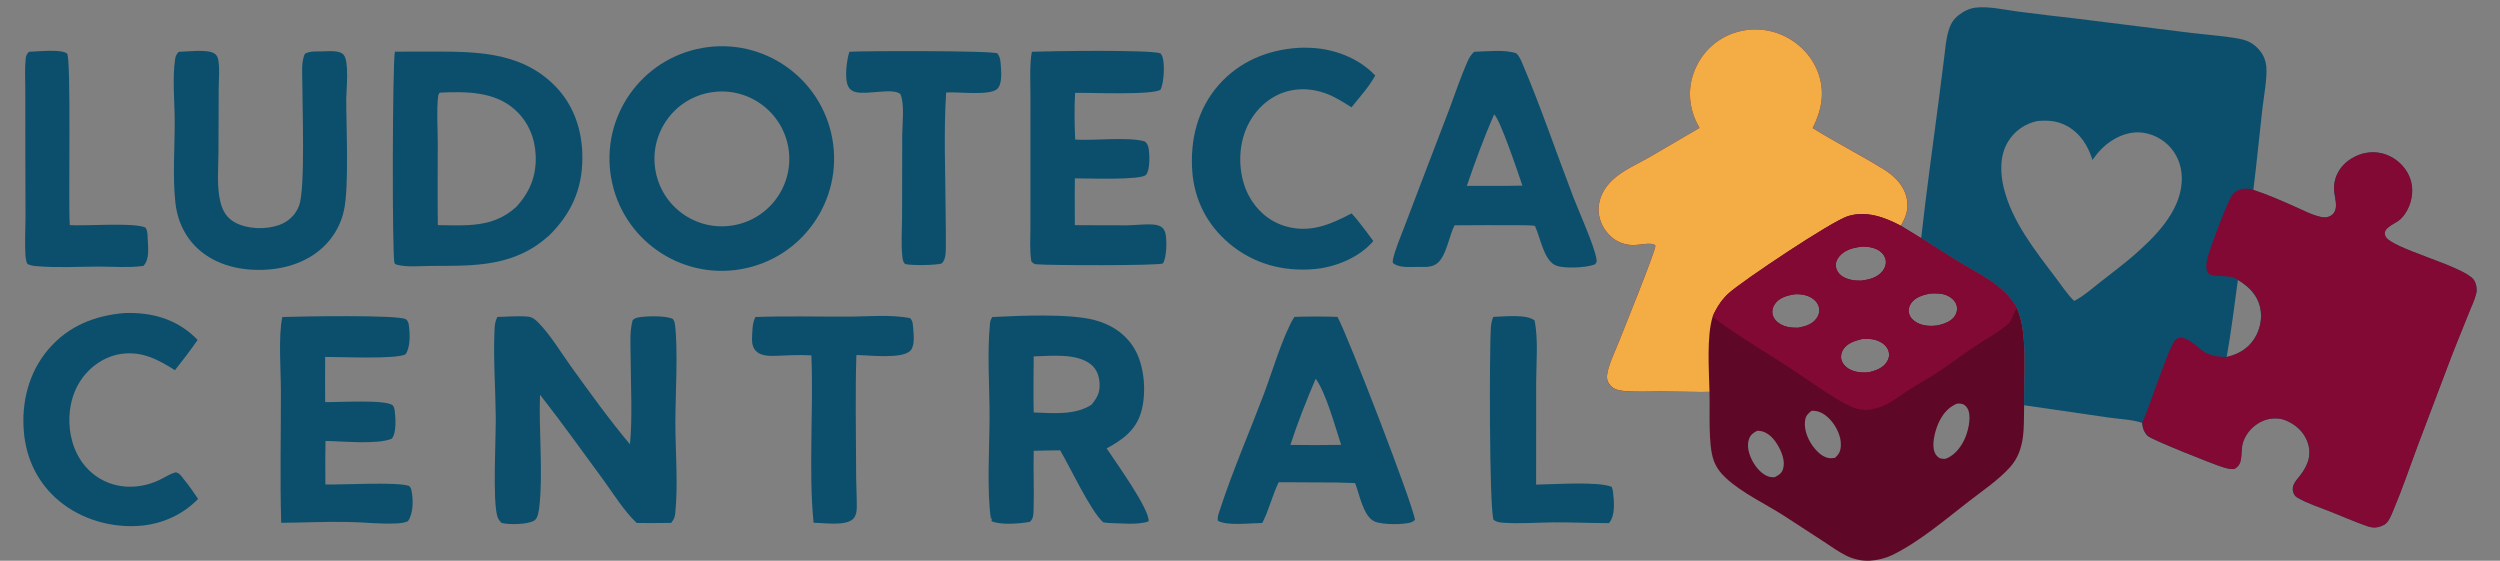 <?xml version="1.0" encoding="utf-8"?>
<!-- Generator: Adobe Illustrator 16.0.0, SVG Export Plug-In . SVG Version: 6.00 Build 0)  -->
<!DOCTYPE svg PUBLIC "-//W3C//DTD SVG 1.1//EN" "http://www.w3.org/Graphics/SVG/1.1/DTD/svg11.dtd">
<svg version="1.1" id="Layer_1" xmlns="http://www.w3.org/2000/svg" xmlns:xlink="http://www.w3.org/1999/xlink" x="0px" y="0px"
	 width="107px" height="24px" viewBox="0 0 107 24" enable-background="new 0 0 107 24" xml:space="preserve">
<rect x="0" y="0" width="107" height="24" fill="#808080" stroke="none"/>
<path fill="#0B4F6C" d="M105.854,11.955c-0.502-0.597-3.521-1.317-3.758-1.838c-0.171-0.359,0.403-0.525,0.612-0.709
	c0.229-0.202,0.386-0.495,0.466-0.785c0.12-0.43,0.076-0.857-0.146-1.245c-0.238-0.406-0.629-0.701-1.086-0.813
	c-0.465-0.109-0.931-0.014-1.326,0.239c-0.479,0.295-0.771,0.829-0.713,1.396c0.023,0.24,0.117,0.539,0.052,0.778
	c-0.038,0.126-0.114,0.221-0.231,0.277c-0.129,0.062-0.242,0.065-0.377,0.038c-0.412-0.087-0.82-0.311-1.207-0.48
	c-0.557-0.245-1.117-0.49-1.697-0.68c0.143-1.155,0.257-2.315,0.386-3.471c0.062-0.53,0.207-1.282,0.171-1.803
	c-0.021-0.237-0.105-0.467-0.252-0.657c-0.162-0.215-0.393-0.396-0.648-0.476c-0.486-0.157-1.717-0.243-2.285-0.313L88.909,0.8
	c-0.849-0.094-1.696-0.198-2.541-0.306c-0.563-0.074-1.261-0.234-1.819-0.167c-0.259,0.031-0.515,0.16-0.719,0.321
	c-0.244,0.19-0.357,0.401-0.441,0.698c-0.105,0.363-0.134,0.76-0.18,1.134l-0.23,1.805c-0.256,1.966-0.533,3.937-0.752,5.909
	c0.522,0.337,1.047,0.667,1.575,0.995c0.931,0.564,1.978,1.016,2.524,2.009c0.476,1.015,0.281,2.973,0.305,4.147l3.572,0.519
	c0.402,0.06,1.127,0.101,1.48,0.235c0.018,0.217,0.08,0.407,0.24,0.563c0.17,0.16,2.811,1.213,3.206,1.333
	c0.157,0.051,0.324,0.092,0.491,0.082c0.445-0.225,0.23-0.758,0.393-1.189c0.137-0.373,0.438-0.693,0.799-0.855
	c0.31-0.145,0.697-0.172,1.018-0.037c0.4,0.164,0.73,0.447,0.9,0.852c0.239,0.566,0.067,1.053-0.291,1.51
	c-0.101,0.125-0.225,0.26-0.281,0.41c-0.045,0.123-0.04,0.248,0.016,0.366c0.036,0.081,0.087,0.13,0.16,0.171
	c0.425,0.248,0.92,0.4,1.38,0.584c0.531,0.211,1.063,0.445,1.604,0.633c0.27,0.094,0.48,0.07,0.733-0.067
	c0.177-0.093,0.298-0.417,0.374-0.597c0.374-0.881,0.688-1.805,1.021-2.703l1.396-3.692c0.264-0.692,0.551-1.377,0.824-2.065
	c0.1-0.265,0.249-0.553,0.313-0.828C106.027,12.374,105.986,12.108,105.854,11.955z M91.273,10.976
	c-0.438,0.371-0.896,0.722-1.354,1.076c-0.359,0.283-0.732,0.615-1.146,0.828c-0.299-0.29-0.545-0.674-0.799-1.007
	c-0.869-1.147-1.863-2.397-2.211-3.824c-0.162-0.658-0.177-1.411,0.192-2.003c0.276-0.448,0.726-0.76,1.243-0.865
	c0.43-0.039,0.826-0.017,1.221,0.186c0.602,0.313,0.941,0.848,1.141,1.48c0.127-0.189,0.278-0.371,0.442-0.528
	c0.413-0.395,0.983-0.676,1.567-0.653c0.498,0.02,1.009,0.279,1.332,0.653c0.365,0.416,0.513,0.949,0.476,1.492
	C93.288,9.109,92.199,10.174,91.273,10.976z M96.48,14.506c-0.287,0.438-0.681,0.656-1.178,0.775c0.195-1.092,0.329-2.2,0.479-3.299
	c0.456,0.282,0.815,0.618,0.946,1.159C96.839,13.6,96.736,14.113,96.48,14.506z"/>
<path fill="#820933" d="M105.982,12.566c-0.064,0.275-0.213,0.563-0.313,0.828c-0.271,0.688-0.562,1.373-0.823,2.065l-1.396,3.692
	c-0.334,0.9-0.647,1.822-1.021,2.703c-0.076,0.18-0.197,0.504-0.373,0.597c-0.255,0.137-0.465,0.161-0.734,0.067
	c-0.543-0.188-1.072-0.422-1.604-0.633c-0.457-0.184-0.952-0.337-1.378-0.585c-0.072-0.04-0.123-0.089-0.16-0.17
	c-0.058-0.118-0.063-0.243-0.016-0.366c0.057-0.15,0.184-0.285,0.281-0.41c0.356-0.457,0.529-0.944,0.289-1.51
	c-0.17-0.404-0.5-0.686-0.898-0.852c-0.32-0.135-0.709-0.105-1.02,0.037c-0.359,0.162-0.66,0.482-0.797,0.855
	c-0.162,0.434,0.053,0.965-0.395,1.189c-0.166,0.01-0.334-0.031-0.49-0.082c-0.395-0.12-3.035-1.174-3.205-1.333
	c-0.16-0.156-0.226-0.347-0.24-0.563c0.279-0.6,1.156-3.305,1.408-3.545c0.389-0.363,0.979,0.385,1.323,0.555
	c0.284,0.146,0.575,0.168,0.888,0.172c0.495-0.119,0.891-0.34,1.176-0.775c0.256-0.393,0.358-0.906,0.25-1.365
	c-0.131-0.541-0.488-0.875-0.945-1.159c-0.307-0.196-0.611-0.14-0.953-0.174c-0.146-0.013-0.262-0.034-0.359-0.152
	c-0.07-0.192-0.049-0.405,0-0.599c0.106-0.425,0.832-2.365,1.051-2.695c0.056-0.08,0.131-0.138,0.211-0.185
	c0.228-0.13,0.465-0.118,0.711-0.046c0.576,0.189,1.139,0.435,1.693,0.68c0.389,0.169,0.797,0.394,1.209,0.48
	c0.135,0.027,0.248,0.023,0.375-0.038c0.118-0.056,0.193-0.151,0.231-0.276c0.067-0.239-0.024-0.537-0.052-0.778
	c-0.059-0.567,0.236-1.1,0.714-1.396c0.397-0.252,0.862-0.348,1.327-0.238c0.455,0.112,0.848,0.407,1.086,0.813
	c0.223,0.388,0.266,0.815,0.146,1.245c-0.081,0.29-0.237,0.583-0.467,0.785c-0.207,0.185-0.783,0.35-0.612,0.709
	c0.238,0.521,3.254,1.241,3.76,1.837C105.986,12.108,106.027,12.374,105.982,12.566z"/>
<path fill="#5F0726" d="M86.326,13.198c-0.547-0.993-1.596-1.445-2.524-2.009c-0.528-0.328-1.053-0.659-1.575-0.995l-0.873-0.533
	c0.231-0.368,0.352-0.741,0.256-1.178C81.49,7.927,81.08,7.53,80.611,7.239c-0.99-0.61-2.037-1.139-3.027-1.756
	c0.368-0.733,0.527-1.478,0.262-2.278c-0.238-0.724-0.765-1.307-1.443-1.645c-0.688-0.34-1.479-0.392-2.203-0.142
	c-0.708,0.246-1.285,0.765-1.602,1.443c-0.322,0.677-0.351,1.41-0.093,2.113c0.062,0.173,0.146,0.341,0.233,0.503l-2.112,1.231
	c-0.522,0.299-1.149,0.572-1.592,0.979c-0.271,0.246-0.485,0.569-0.573,0.929c-0.104,0.411-0.02,0.834,0.212,1.187
	c0.218,0.336,0.534,0.576,0.929,0.658c0.426,0.089,0.729-0.055,1.086-0.02c0.082,0.006,0.103,0.022,0.16,0.076
	c0.034,0.167-1.39,3.67-1.553,4.092c-0.156,0.394-0.533,1.166-0.516,1.563c0.01,0.188,0.136,0.353,0.289,0.448
	c0.134,0.08,0.309,0.104,0.461,0.117c0.512,0.049,1.052,0.015,1.564,0.017c0.689,0.001,1.383,0.028,2.071,0.021
	c0.032,0.798-0.071,2.254,0.187,2.943c0.108,0.295,0.293,0.534,0.521,0.744c0.689,0.639,1.676,1.096,2.47,1.604l1.718,1.117
	c0.303,0.198,0.615,0.426,0.94,0.588c0.313,0.158,0.677,0.244,1.028,0.226c0.326-0.019,0.669-0.101,0.963-0.244
	c1.156-0.56,2.277-1.526,3.297-2.313c0.576-0.447,1.248-0.896,1.742-1.446c0.666-0.745,0.584-1.701,0.601-2.646
	C86.607,16.171,86.802,14.213,86.326,13.198z M81.782,12.998c0.177-0.275,0.521-0.373,0.823-0.434
	c0.274-0.014,0.537-0.019,0.791,0.112c0.162,0.089,0.299,0.222,0.349,0.403c0.041,0.148,0.012,0.306-0.071,0.436
	c-0.166,0.254-0.472,0.349-0.75,0.414c-0.29,0.038-0.609,0.025-0.872-0.115c-0.155-0.084-0.294-0.213-0.342-0.389
	C81.667,13.275,81.697,13.129,81.782,12.998z M79.996,15.932c-0.253,0.026-0.525,0.014-0.762-0.094
	c-0.186-0.079-0.352-0.225-0.414-0.419c-0.049-0.149-0.021-0.31,0.057-0.444c0.171-0.285,0.512-0.392,0.814-0.464
	c0.262-0.02,0.52-0.012,0.762,0.111c0.169,0.081,0.316,0.221,0.376,0.401c0.045,0.146,0.028,0.301-0.05,0.433
	C80.624,15.741,80.297,15.859,79.996,15.932z M75.861,13.441c-0.027-0.149,0.013-0.303,0.101-0.43
	c0.19-0.271,0.513-0.359,0.821-0.414c0.259-0.021,0.556,0.021,0.773,0.164c0.151,0.098,0.27,0.245,0.301,0.426
	c0.029,0.149-0.015,0.306-0.103,0.431c-0.188,0.265-0.483,0.349-0.789,0.409c-0.274,0.007-0.547-0.018-0.788-0.168
	C76.025,13.77,75.9,13.623,75.861,13.441z M79.721,10.553c0.252,0.002,0.528,0.046,0.736,0.196c0.134,0.099,0.229,0.234,0.254,0.4
	c0.021,0.164-0.029,0.318-0.133,0.448c-0.229,0.291-0.568,0.365-0.914,0.415c-0.292,0.006-0.607-0.036-0.85-0.211
	c-0.125-0.094-0.217-0.229-0.237-0.385c-0.021-0.162,0.036-0.314,0.142-0.438C78.964,10.678,79.355,10.592,79.721,10.553z
	 M76.314,20.075c-0.063,0.192-0.188,0.262-0.359,0.349c-0.086,0.002-0.165,0.002-0.247-0.023c-0.298-0.09-0.548-0.391-0.69-0.647
	c-0.151-0.276-0.27-0.637-0.164-0.953c0.063-0.192,0.185-0.28,0.359-0.366c0.071,0.006,0.133,0.012,0.201,0.025
	c0.309,0.082,0.533,0.35,0.686,0.614C76.264,19.357,76.416,19.749,76.314,20.075z M78.532,19.598
	c-0.066,0.008-0.138,0.017-0.209,0.012c-0.253-0.016-0.493-0.217-0.647-0.404c-0.265-0.314-0.478-0.783-0.42-1.197
	c0.025-0.209,0.119-0.3,0.276-0.426h0.096c0.282,0.007,0.526,0.184,0.71,0.384c0.26,0.286,0.473,0.72,0.45,1.108
	C78.777,19.313,78.711,19.443,78.532,19.598z M84.073,18.818c-0.163,0.349-0.437,0.687-0.806,0.82
	c-0.074-0.003-0.168,0.004-0.235-0.025c-0.103-0.045-0.185-0.146-0.226-0.247c-0.139-0.33,0.006-0.886,0.139-1.204
	c0.171-0.398,0.406-0.715,0.816-0.889c0.081-0.004,0.168-0.004,0.244,0.025c0.123,0.047,0.206,0.155,0.246,0.276
	C84.367,17.925,84.229,18.496,84.073,18.818z"/>
<path fill="#F4AC45" d="M72.738,5.476c-0.09-0.163-0.172-0.329-0.236-0.504c-0.255-0.702-0.227-1.436,0.096-2.112
	c0.315-0.677,0.896-1.199,1.604-1.444c0.721-0.248,1.514-0.197,2.201,0.143c0.676,0.338,1.207,0.922,1.445,1.646
	c0.262,0.8,0.104,1.545-0.265,2.278c0.991,0.617,2.037,1.146,3.026,1.756c0.471,0.289,0.879,0.687,0.998,1.245
	c0.096,0.437-0.024,0.809-0.256,1.177c-0.689-0.364-1.469-0.651-2.256-0.411C78.396,9.462,74.609,12,74,12.54
	c-0.244,0.215-0.438,0.483-0.587,0.774c-0.039,0.074-0.082,0.151-0.11,0.236c-0.266,0.854-0.156,2.301-0.137,3.223
	c-0.689,0.008-1.382-0.02-2.07-0.021c-0.515-0.002-1.055,0.031-1.566-0.017c-0.153-0.016-0.326-0.036-0.459-0.117
	c-0.154-0.096-0.278-0.26-0.291-0.447c-0.02-0.4,0.365-1.172,0.517-1.566c0.163-0.42,1.587-3.923,1.554-4.091
	c-0.06-0.052-0.078-0.068-0.16-0.075c-0.356-0.035-0.66,0.108-1.086,0.02c-0.396-0.082-0.711-0.321-0.932-0.657
	c-0.229-0.353-0.314-0.778-0.21-1.189c0.085-0.359,0.302-0.679,0.573-0.929c0.441-0.404,1.074-0.678,1.592-0.976L72.738,5.476z"/>
<path fill="#820933" d="M83.802,11.189c-0.528-0.328-1.053-0.659-1.575-0.995l-0.873-0.533c-0.688-0.364-1.469-0.653-2.254-0.412
	C78.4,9.463,74.609,12,74.002,12.54c-0.246,0.217-0.439,0.483-0.589,0.774c-0.04,0.076-0.08,0.156-0.108,0.236
	c0.182,0.147,0.367,0.287,0.562,0.424c0.929,0.648,1.911,1.229,2.86,1.852c0.688,0.449,1.822,1.288,2.528,1.588
	c0.294,0.125,0.538,0.16,0.854,0.104c0.24-0.047,0.482-0.127,0.697-0.248c0.334-0.184,0.641-0.426,0.963-0.627
	c0.367-0.235,0.76-0.441,1.125-0.684c0.533-0.35,1.043-0.738,1.57-1.095c0.477-0.325,1.038-0.615,1.471-0.986
	c0.207-0.183,0.205-0.427,0.351-0.629c0.014-0.017,0.026-0.033,0.04-0.05C85.779,12.206,84.73,11.753,83.802,11.189z M77.756,13.618
	c-0.189,0.265-0.484,0.349-0.789,0.409c-0.275,0.007-0.547-0.018-0.787-0.168c-0.154-0.09-0.279-0.236-0.316-0.418
	c-0.028-0.149,0.012-0.303,0.1-0.43c0.189-0.271,0.514-0.359,0.821-0.414c0.259-0.021,0.556,0.021,0.772,0.164
	c0.152,0.098,0.271,0.245,0.301,0.426C77.887,13.338,77.844,13.494,77.756,13.618z M78.577,11.414
	c-0.021-0.162,0.037-0.314,0.142-0.438c0.245-0.297,0.637-0.384,1.002-0.423c0.252,0.002,0.528,0.046,0.736,0.196
	c0.134,0.099,0.229,0.234,0.254,0.4c0.021,0.164-0.029,0.318-0.133,0.448c-0.229,0.291-0.568,0.365-0.914,0.415
	c-0.292,0.006-0.607-0.036-0.85-0.211C78.689,11.706,78.6,11.571,78.577,11.414z M80.779,15.454
	c-0.157,0.287-0.483,0.403-0.783,0.478c-0.253,0.026-0.525,0.014-0.762-0.094c-0.186-0.079-0.352-0.225-0.414-0.419
	c-0.049-0.149-0.021-0.31,0.057-0.444c0.171-0.285,0.512-0.392,0.814-0.464c0.262-0.02,0.52-0.012,0.762,0.111
	c0.169,0.081,0.316,0.221,0.376,0.401C80.874,15.169,80.857,15.324,80.779,15.454z M83.674,13.518
	c-0.166,0.252-0.472,0.347-0.75,0.414c-0.29,0.037-0.609,0.023-0.872-0.117c-0.155-0.082-0.294-0.211-0.342-0.39
	c-0.043-0.151-0.013-0.298,0.072-0.427c0.175-0.275,0.519-0.375,0.823-0.436c0.273-0.013,0.537-0.019,0.789,0.114
	c0.164,0.087,0.301,0.222,0.35,0.401C83.786,13.229,83.757,13.387,83.674,13.518z"/>
<path fill="#0B4F6C" d="M35.628,5.962c-0.459-2.626-2.962-4.379-5.584-3.907c-2.604,0.469-4.341,2.949-3.887,5.555
	c0.452,2.605,2.925,4.355,5.533,3.915C34.319,11.083,36.084,8.588,35.628,5.962z M31.355,9.649
	c-1.574,0.256-3.056-0.816-3.308-2.393c-0.251-1.575,0.821-3.058,2.396-3.305c1.571-0.248,3.051,0.822,3.303,2.396
	C33.996,7.919,32.925,9.398,31.355,9.649z"/>
<path fill="#0B4F6C" d="M23.75,3.672c-1.501-1.518-3.528-1.465-5.5-1.463c-0.449,0-0.898-0.005-1.348,0.004
	c-0.105,0.398-0.127,8.798-0.016,9.051c0.025,0.057,0.094,0.061,0.153,0.078c0.42,0.101,0.975,0.039,1.408,0.039
	c1.558-0.006,3.081,0.05,4.446-0.831c0.214-0.142,0.418-0.301,0.608-0.469c0.94-0.927,1.418-1.969,1.425-3.298
	C24.932,5.613,24.581,4.515,23.75,3.672z M22.092,8.858c-0.981,0.896-2.11,0.791-3.353,0.778c-0.016-1.189-0.003-2.38-0.003-3.572
	c-0.002-0.625-0.054-1.307,0.013-1.921c0.006-0.077,0.028-0.122,0.073-0.178c1.113-0.05,2.352-0.061,3.23,0.742
	c0.559,0.508,0.842,1.192,0.875,1.938C22.966,7.509,22.683,8.225,22.092,8.858z"/>
<path fill="#0B4F6C" d="M68.327,11.08c-0.091-0.568-0.752-2.024-0.992-2.652c-0.726-1.891-1.38-3.838-2.172-5.698
	c-0.069-0.167-0.138-0.329-0.271-0.451c-0.521-0.17-1.244-0.075-1.795-0.063c-0.144,0.127-0.215,0.254-0.293,0.426
	c-0.293,0.663-0.523,1.368-0.779,2.045l-1.055,2.755l-0.855,2.243c-0.18,0.481-0.41,0.988-0.512,1.495l0.023,0.028L59.6,11.237
	c0.246,0.245,0.765,0.186,1.09,0.186c0.314,0.003,0.644,0.039,0.883-0.207c0.354-0.368,0.447-1.111,0.681-1.572
	c0.888-0.009,1.776-0.009,2.669-0.005c0.255,0.003,0.514-0.006,0.77,0.027c0.238,0.492,0.386,1.53,0.94,1.713
	c0.361,0.119,1.3,0.084,1.638-0.07C68.339,11.215,68.348,11.202,68.327,11.08z M64.043,7.956l-1.261-0.002
	c0.348-1.022,0.731-2.065,1.165-3.057c0.255,0.189,1.051,2.575,1.212,3.047C64.79,7.959,64.416,7.953,64.043,7.956z"/>
<path fill="#0B4F6C" d="M7.646,2.219C8.012,2.208,8.862,2.1,9.162,2.282C9.277,2.351,9.319,2.44,9.343,2.568
	c0.07,0.381,0.02,0.827,0.017,1.215L9.35,6.52C9.347,7.2,9.268,7.988,9.435,8.652c0.095,0.381,0.271,0.674,0.62,0.868
	c0.522,0.289,1.305,0.311,1.865,0.12c0.419-0.144,0.729-0.432,0.884-0.849c0.265-0.718,0.136-4.192,0.136-5.241
	c0-0.371-0.06-0.913,0.113-1.252C13.267,2.186,13.517,2.2,13.754,2.2c0.27,0,0.769-0.07,0.952,0.144
	c0.25,0.289,0.117,1.477,0.113,1.89c-0.002,1.194,0.128,3.781-0.102,4.788c-0.098,0.444-0.296,0.861-0.578,1.218
	c-0.606,0.773-1.538,1.178-2.499,1.282c-1.052,0.11-2.192-0.073-3.031-0.755C7.947,10.228,7.59,9.48,7.503,8.64
	C7.385,7.512,7.48,6.321,7.478,5.187C7.475,4.333,7.371,3.355,7.497,2.513C7.513,2.388,7.568,2.313,7.646,2.219z"/>
<path fill="#0B4F6C" d="M44.162,2.215c0.789-0.03,5.045-0.093,5.508,0.067c0.033,0.046,0.063,0.09,0.081,0.144
	c0.112,0.309,0.067,1.098-0.073,1.403c-0.252,0.256-3.103,0.129-3.664,0.146c-0.036,0.66-0.026,1.338,0.005,1.999
	c0.819,0.054,2.261-0.128,2.974,0.077c0.102,0.078,0.142,0.16,0.165,0.284c0.05,0.265,0.071,0.936-0.106,1.145
	c-0.209,0.245-2.559,0.149-3.047,0.153l-0.006,0.671l0.004,1.332c0.74-0.001,1.482,0.014,2.223,0.007
	c0.375-0.001,0.76-0.062,1.135-0.032c0.121,0.009,0.253,0.036,0.355,0.109c0.103,0.072,0.148,0.182,0.172,0.299
	c0.058,0.296,0.049,1.002-0.115,1.257c-0.234,0.099-4.838,0.084-5.4,0.037c-0.118-0.009-0.154-0.04-0.231-0.127
	c-0.079-0.472-0.04-0.981-0.04-1.46V7.279l0.001-3.188C44.105,3.482,44.058,2.818,44.162,2.215z"/>
<path fill="#0B4F6C" d="M55.564,2.047c0.15-0.01,0.305-0.007,0.453-0.002c1.039,0.023,2.125,0.425,2.844,1.188
	c-0.271,0.488-0.666,0.925-1.018,1.359c-0.355-0.223-0.701-0.447-1.098-0.593c-0.66-0.247-1.412-0.248-2.059,0.061
	c-0.692,0.333-1.197,0.96-1.437,1.688c-0.271,0.828-0.212,1.828,0.188,2.606c0.325,0.626,0.874,1.115,1.555,1.321
	c1.055,0.319,1.933-0.056,2.857-0.542C57.98,9.27,58.1,9.422,58.216,9.57c0.195,0.243,0.378,0.496,0.563,0.746
	c-0.598,0.706-1.625,1.124-2.531,1.201c-1.346,0.116-2.615-0.231-3.653-1.109c-0.927-0.787-1.476-1.855-1.565-3.07
	c-0.1-1.344,0.225-2.677,1.131-3.703C53.05,2.626,54.254,2.135,55.564,2.047z"/>
<path fill="#0B4F6C" d="M47.364,19.191c0.686-0.371,1.247-0.769,1.478-1.558c0.231-0.811,0.15-1.948-0.273-2.682
	c-0.378-0.661-1.015-1.07-1.742-1.259c-1.081-0.276-3.193-0.182-4.358-0.123c-0.066,0.109-0.087,0.17-0.1,0.299
	c-0.121,1.266-0.016,2.674-0.016,3.949c0,1.277-0.125,3.192,0.061,4.414l0.043-0.08l-0.021,0.154
	c0.395,0.18,1.214,0.108,1.643,0.031c0.154-0.145,0.149-0.291,0.158-0.497c0.029-0.848-0.017-1.694,0.007-2.545
	c0.378-0.005,0.756-0.021,1.131-0.019c0.429,0.725,1.298,2.593,1.843,3.08l0.183,0.027c0.52,0.008,1.278,0.104,1.759-0.066
	C49.224,21.811,47.719,19.732,47.364,19.191z M46.715,17.322c-0.708,0.462-1.667,0.359-2.473,0.332c-0.02-0.797-0.003-1.6,0-2.401
	c0.74-0.019,1.843-0.146,2.448,0.343c0.233,0.186,0.336,0.45,0.367,0.744C47.096,16.77,46.983,16.995,46.715,17.322z"/>
<path fill="#0B4F6C" d="M21.286,13.566c0.422-0.01,0.872-0.051,1.29-0.016c0.21,0.018,0.331,0.121,0.473,0.266
	c0.518,0.531,0.94,1.242,1.374,1.847c0.817,1.134,1.642,2.282,2.54,3.354c0.111-1.186,0.034-2.427,0.031-3.613
	c-0.001-0.541-0.063-1.187,0.086-1.707c0.063-0.049,0.122-0.088,0.204-0.104c0.321-0.071,1.24-0.097,1.522,0.065
	c0.045,0.066,0.065,0.115,0.076,0.191c0.149,1.047,0.024,3.086,0.024,4.232c0,1.271,0.123,2.641-0.006,3.9
	c-0.018,0.172-0.07,0.267-0.176,0.4c-0.489,0.01-0.979,0.004-1.471,0.004c-0.548-0.516-0.989-1.24-1.433-1.85
	c-0.896-1.217-1.775-2.452-2.707-3.641c-0.057,1.476,0.135,3.383-0.029,4.779c-0.019,0.164-0.053,0.5-0.209,0.602
	c-0.273,0.179-1.09,0.189-1.402,0.108c-0.088-0.079-0.146-0.155-0.182-0.269c-0.216-0.665-0.061-3.402-0.072-4.268
	c-0.012-1.231-0.11-2.5-0.053-3.731C21.174,13.911,21.192,13.754,21.286,13.566L21.286,13.566z"/>
<path fill="#0B4F6C" d="M36.354,2.215c0.624-0.039,6.148-0.054,6.338,0.072c0.094,0.137,0.124,0.249,0.134,0.414
	c0.022,0.294,0.093,0.877-0.143,1.104c-0.31,0.296-1.637,0.125-2.105,0.151l-0.084,0.006c-0.109,1.708-0.028,3.459-0.021,5.173
	c0.004,0.487,0.016,0.977,0.008,1.464c-0.003,0.233-0.003,0.515-0.179,0.681c-0.284,0.075-1.274,0.089-1.564,0.021
	c-0.095-0.104-0.102-0.188-0.118-0.326c-0.06-0.559-0.012-1.17-0.011-1.732l0.006-3.458c0.003-0.496,0.111-1.316-0.08-1.763
	C38.196,3.751,37.11,4.07,36.618,3.94c-0.132-0.036-0.242-0.105-0.308-0.228C36.13,3.376,36.239,2.558,36.354,2.215z"/>
<path fill="#0B4F6C" d="M57.244,13.563c-0.617-0.021-1.23-0.021-1.846,0c-0.487,0.783-0.963,2.404-1.309,3.315
	c-0.619,1.638-1.333,3.272-1.876,4.938c-0.049,0.156-0.12,0.307-0.087,0.471c0.38,0.232,1.438,0.1,1.9,0.096
	c0.291-0.561,0.426-1.182,0.703-1.744l2.488,0.012c0.26,0.013,0.522,0.013,0.781,0.025c0.188,0.471,0.343,1.409,0.824,1.639
	c0.313,0.148,1.294,0.158,1.613,0.026c0.063-0.03,0.082-0.049,0.125-0.093C60.48,21.598,57.682,14.348,57.244,13.563z
	 M56.338,19.049l-1.109-0.006c0.309-0.958,0.688-1.907,1.082-2.832c0.439,0.587,0.842,2.081,1.09,2.829L56.338,19.049z"/>
<path fill="#0B4F6C" d="M1.24,2.215c0.356-0.007,1.367-0.123,1.627,0.072c0.187,0.14,0.054,6.466,0.117,7.28l0.004,0.068
	C3.69,9.682,5.745,9.508,6.233,9.744c0.081,0.14,0.081,0.27,0.086,0.427c0.013,0.391,0.104,0.912-0.181,1.21
	c-0.02,0.003-0.042,0.007-0.063,0.008c-0.58,0.075-1.238,0.021-1.826,0.021c-0.87,0.001-1.783,0.058-2.648-0.016
	c-0.152-0.012-0.315-0.021-0.442-0.115c-0.051-0.141-0.066-0.275-0.073-0.425c-0.027-0.496,0.003-1.003,0.006-1.501L1.084,6.301
	L1.083,3.845c0-0.438-0.029-0.901,0.016-1.337C1.112,2.376,1.151,2.311,1.24,2.215L1.24,2.215z"/>
<path fill="#0B4F6C" d="M12.085,13.568c0.742-0.026,5.02-0.104,5.295,0.1c0.075,0.059,0.11,0.168,0.12,0.259
	c0.048,0.351,0.07,0.945-0.143,1.238c-0.418,0.221-2.768,0.106-3.44,0.112c-0.01,0.644,0,1.289,0,1.932
	c0.503,0.016,2.566-0.121,2.884,0.135c0.063,0.053,0.087,0.178,0.096,0.256c0.037,0.313,0.077,0.928-0.129,1.178
	c-0.635,0.26-2.1,0.103-2.836,0.095l-0.01,0.78l0.005,1.082c0.754,0.022,3.036-0.123,3.59,0.064
	c0.053,0.068,0.079,0.115,0.095,0.197c0.081,0.4,0.086,0.968-0.152,1.313c-0.167,0.069-0.319,0.086-0.498,0.094
	c-0.68,0.035-1.391-0.053-2.076-0.063c-0.948-0.02-1.902,0.031-2.851,0.036c-0.053-1.87-0.01-3.749-0.012-5.619
	C12.025,15.895,11.904,14.372,12.085,13.568z"/>
<path fill="#0B4F6C" d="M5.337,13.398c0.073,0,0.146-0.004,0.22-0.004c1.134,0.008,2.101,0.334,2.903,1.154
	c-0.31,0.446-0.634,0.873-0.973,1.297c-0.717-0.457-1.414-0.826-2.299-0.697c-0.693,0.098-1.318,0.525-1.711,1.099
	c-0.474,0.688-0.603,1.586-0.443,2.399c0.144,0.74,0.544,1.401,1.193,1.808c0.774,0.481,1.711,0.483,2.533,0.119
	c0.258-0.114,0.488-0.289,0.764-0.358c0.166,0.038,0.235,0.16,0.335,0.287l0.05,0.061c0.207,0.254,0.385,0.521,0.569,0.789
	c-0.625,0.655-1.501,1.056-2.397,1.144c-1.255,0.122-2.575-0.245-3.549-1.054c-0.899-0.748-1.405-1.779-1.509-2.938
	c-0.115-1.282,0.206-2.571,1.053-3.56C2.922,13.955,4.062,13.499,5.337,13.398z"/>
<path fill="#0B4F6C" d="M32.33,13.568c1.3-0.049,2.615-0.012,3.919-0.016c0.862,0,1.858-0.101,2.7,0.063
	c0.119,0.112,0.123,0.267,0.135,0.428c0.02,0.271,0.083,0.756-0.12,0.966c-0.357,0.375-1.804,0.186-2.311,0.188
	c-0.051,1.634-0.014,3.273-0.012,4.906c-0.004,0.525,0.03,1.049,0.03,1.57c0,0.191-0.022,0.428-0.182,0.559
	c-0.349,0.285-1.224,0.15-1.668,0.139c-0.221-2.225,0.004-4.86-0.094-7.161c-0.523-0.032-1.045,0.002-1.567,0.021
	c-0.275,0.011-0.635-0.006-0.828-0.232c-0.155-0.188-0.151-0.408-0.141-0.633l0.006-0.105C32.21,13.995,32.216,13.809,32.33,13.568
	L32.33,13.568z"/>
<path fill="#0B4F6C" d="M63.909,13.563c0.435-0.01,1.43-0.133,1.774,0.156c0.16,0.834,0.068,1.799,0.065,2.645l-0.002,4.377
	c0.733-0.006,2.646-0.149,3.237,0.097c0.022,0.067,0.045,0.129,0.053,0.2c0.047,0.422,0.111,1.023-0.172,1.352
	c-0.811,0-1.615-0.039-2.426-0.033c-0.682,0.01-1.396,0.065-2.076,0.017c-0.186-0.017-0.293-0.017-0.44-0.13
	c-0.187-0.576-0.177-7.487-0.11-8.262C63.827,13.829,63.857,13.706,63.909,13.563z"/>
<rect x="-159.667" y="35.167" fill="#FFFFFF" width="118.667" height="37.5"/>
<path fill="#0B4F6C" d="M-48.146,52.955c-0.503-0.598-3.521-1.318-3.759-1.838c-0.17-0.359,0.404-0.525,0.613-0.709
	c0.229-0.203,0.386-0.496,0.466-0.785c0.12-0.43,0.076-0.857-0.146-1.245c-0.239-0.405-0.629-0.7-1.087-0.813
	c-0.464-0.107-0.93-0.014-1.326,0.24c-0.479,0.295-0.771,0.828-0.713,1.396c0.024,0.239,0.117,0.539,0.052,0.776
	c-0.038,0.127-0.114,0.223-0.232,0.277c-0.128,0.063-0.241,0.064-0.377,0.037c-0.412-0.086-0.82-0.311-1.207-0.48
	c-0.556-0.244-1.117-0.49-1.696-0.68c0.142-1.154,0.256-2.314,0.385-3.471c0.061-0.529,0.207-1.281,0.171-1.803
	c-0.021-0.236-0.105-0.467-0.252-0.656c-0.162-0.215-0.392-0.396-0.649-0.477c-0.485-0.158-1.716-0.242-2.284-0.313l-4.902-0.611
	c-0.848-0.094-1.696-0.198-2.541-0.306c-0.563-0.074-1.26-0.234-1.819-0.167c-0.259,0.03-0.515,0.159-0.719,0.321
	c-0.244,0.189-0.358,0.4-0.442,0.697c-0.105,0.363-0.133,0.76-0.179,1.135l-0.23,1.805c-0.256,1.967-0.534,3.938-0.753,5.908
	c0.523,0.338,1.048,0.668,1.576,0.996c0.93,0.563,1.978,1.016,2.524,2.009c0.476,1.015,0.282,2.973,0.305,4.147l3.572,0.519
	c0.402,0.06,1.127,0.101,1.48,0.235c0.018,0.217,0.081,0.407,0.241,0.563c0.17,0.16,2.81,1.213,3.206,1.333
	c0.157,0.051,0.324,0.092,0.491,0.082c0.445-0.225,0.231-0.758,0.393-1.189c0.137-0.373,0.437-0.693,0.798-0.855
	c0.31-0.145,0.698-0.172,1.018-0.037c0.4,0.164,0.731,0.447,0.9,0.852c0.24,0.566,0.068,1.053-0.29,1.51
	c-0.101,0.125-0.225,0.26-0.282,0.41c-0.045,0.123-0.04,0.248,0.016,0.366c0.036,0.081,0.087,0.13,0.16,0.171
	c0.425,0.248,0.92,0.4,1.38,0.584c0.531,0.211,1.063,0.445,1.604,0.633c0.27,0.094,0.481,0.07,0.734-0.067
	c0.177-0.093,0.297-0.417,0.374-0.597c0.374-0.881,0.688-1.805,1.022-2.703l1.396-3.692c0.264-0.692,0.551-1.377,0.824-2.065
	c0.099-0.265,0.249-0.553,0.313-0.828C-47.973,53.373-48.014,53.107-48.146,52.955z M-62.727,51.977
	c-0.438,0.371-0.896,0.722-1.353,1.075c-0.359,0.283-0.733,0.615-1.146,0.828c-0.299-0.29-0.546-0.675-0.799-1.007
	c-0.87-1.146-1.864-2.396-2.211-3.824c-0.163-0.656-0.177-1.41,0.192-2.002c0.276-0.447,0.725-0.761,1.243-0.865
	c0.43-0.039,0.826-0.018,1.221,0.187c0.602,0.313,0.942,0.848,1.141,1.479c0.127-0.188,0.278-0.371,0.442-0.527
	c0.413-0.396,0.984-0.676,1.568-0.653c0.497,0.021,1.008,0.278,1.332,0.653c0.364,0.416,0.512,0.949,0.475,1.492
	C-60.712,50.109-61.801,51.174-62.727,51.977z M-57.52,55.506c-0.286,0.438-0.68,0.656-1.177,0.775
	c0.195-1.092,0.329-2.2,0.479-3.299c0.457,0.281,0.815,0.617,0.946,1.158C-57.161,54.6-57.264,55.113-57.52,55.506z"/>
<path fill="#820933" d="M-48.018,53.566c-0.064,0.275-0.213,0.563-0.313,0.828c-0.271,0.688-0.561,1.373-0.824,2.065l-1.396,3.692
	c-0.334,0.9-0.647,1.822-1.021,2.703c-0.076,0.18-0.197,0.504-0.374,0.597c-0.254,0.137-0.464,0.161-0.734,0.067
	c-0.542-0.188-1.072-0.422-1.604-0.633c-0.457-0.184-0.953-0.337-1.378-0.585c-0.073-0.041-0.123-0.089-0.16-0.17
	c-0.058-0.118-0.063-0.243-0.016-0.366c0.057-0.15,0.183-0.285,0.282-0.41c0.356-0.457,0.529-0.944,0.289-1.51
	c-0.17-0.404-0.5-0.686-0.899-0.852c-0.321-0.135-0.709-0.105-1.02,0.037c-0.359,0.162-0.66,0.482-0.797,0.854
	c-0.162,0.435,0.053,0.966-0.394,1.19c-0.166,0.01-0.334-0.031-0.49-0.082c-0.395-0.12-3.036-1.174-3.205-1.333
	c-0.161-0.156-0.226-0.347-0.24-0.563c0.279-0.6,1.156-3.305,1.407-3.545c0.39-0.363,0.979,0.385,1.324,0.555
	c0.284,0.146,0.575,0.168,0.888,0.172c0.495-0.119,0.89-0.34,1.176-0.775c0.256-0.393,0.358-0.906,0.25-1.365
	c-0.131-0.541-0.489-0.877-0.946-1.158c-0.307-0.195-0.611-0.141-0.953-0.174c-0.146-0.014-0.262-0.035-0.359-0.152
	c-0.07-0.191-0.049-0.405,0-0.6c0.106-0.426,0.831-2.365,1.051-2.695c0.055-0.08,0.13-0.137,0.21-0.185
	c0.228-0.13,0.465-0.118,0.711-0.046c0.577,0.189,1.139,0.434,1.694,0.68c0.388,0.17,0.796,0.394,1.208,0.48
	c0.135,0.027,0.249,0.021,0.375-0.039c0.119-0.057,0.194-0.15,0.232-0.275c0.068-0.24-0.025-0.537-0.052-0.777
	c-0.058-0.567,0.236-1.102,0.714-1.396c0.397-0.253,0.863-0.348,1.327-0.238c0.456,0.111,0.848,0.406,1.086,0.813
	c0.223,0.39,0.266,0.813,0.146,1.245c-0.082,0.29-0.238,0.583-0.467,0.783c-0.207,0.187-0.783,0.351-0.613,0.709
	c0.239,0.521,3.255,1.242,3.761,1.839C-48.014,53.107-47.973,53.373-48.018,53.566z"/>
<path fill="#5F0726" d="M-67.674,54.198c-0.547-0.993-1.595-1.445-2.524-2.009c-0.528-0.328-1.053-0.66-1.576-0.996l-0.872-0.531
	c0.231-0.369,0.351-0.742,0.256-1.18c-0.119-0.557-0.529-0.953-0.997-1.243c-0.991-0.61-2.038-1.14-3.028-1.757
	c0.368-0.732,0.527-1.478,0.262-2.277c-0.238-0.725-0.765-1.307-1.443-1.645c-0.688-0.342-1.48-0.394-2.204-0.144
	c-0.708,0.246-1.285,0.765-1.602,1.442c-0.321,0.677-0.35,1.41-0.092,2.113c0.062,0.172,0.145,0.34,0.233,0.502l-2.112,1.231
	c-0.522,0.3-1.149,0.571-1.592,0.979c-0.271,0.246-0.485,0.568-0.573,0.929c-0.104,0.409-0.019,0.834,0.212,1.188
	c0.218,0.337,0.534,0.575,0.929,0.658c0.426,0.089,0.729-0.056,1.086-0.021c0.081,0.006,0.102,0.021,0.159,0.076
	c0.035,0.166-1.389,3.67-1.552,4.092c-0.156,0.394-0.533,1.166-0.516,1.563c0.01,0.188,0.136,0.353,0.289,0.448
	c0.134,0.08,0.309,0.104,0.461,0.117c0.512,0.049,1.052,0.015,1.565,0.017c0.689,0.001,1.382,0.028,2.071,0.021
	c0.032,0.797-0.071,2.254,0.187,2.943c0.108,0.294,0.293,0.534,0.521,0.744c0.689,0.639,1.676,1.096,2.47,1.604l1.717,1.117
	c0.303,0.198,0.616,0.426,0.941,0.588c0.313,0.158,0.677,0.244,1.028,0.226c0.326-0.019,0.669-0.101,0.963-0.244
	c1.157-0.56,2.277-1.526,3.297-2.313c0.576-0.447,1.248-0.896,1.742-1.446c0.666-0.745,0.584-1.701,0.601-2.646
	C-67.392,57.171-67.198,55.213-67.674,54.198z M-72.218,53.998c0.177-0.275,0.521-0.373,0.823-0.434
	c0.275-0.014,0.538-0.019,0.791,0.112c0.163,0.089,0.3,0.222,0.349,0.403c0.041,0.148,0.012,0.306-0.071,0.436
	c-0.166,0.254-0.472,0.349-0.75,0.414c-0.29,0.038-0.609,0.025-0.872-0.115c-0.156-0.084-0.294-0.213-0.342-0.389
	C-72.333,54.275-72.303,54.129-72.218,53.998z M-74.004,56.932c-0.253,0.026-0.526,0.014-0.762-0.094
	c-0.185-0.079-0.351-0.225-0.413-0.419c-0.049-0.149-0.021-0.31,0.056-0.444c0.171-0.285,0.511-0.392,0.814-0.464
	c0.262-0.02,0.52-0.012,0.762,0.111c0.169,0.081,0.317,0.221,0.376,0.401c0.045,0.146,0.028,0.301-0.05,0.433
	C-73.376,56.741-73.703,56.859-74.004,56.932z M-78.138,54.441c-0.028-0.149,0.012-0.303,0.1-0.43
	c0.19-0.271,0.513-0.359,0.821-0.414c0.259-0.021,0.556,0.021,0.773,0.164c0.152,0.098,0.27,0.245,0.301,0.426
	c0.029,0.149-0.014,0.306-0.102,0.431c-0.189,0.265-0.484,0.349-0.789,0.409c-0.275,0.007-0.547-0.018-0.788-0.168
	C-77.975,54.77-78.1,54.623-78.138,54.441z M-74.28,51.553c0.253,0.002,0.529,0.047,0.737,0.195c0.134,0.1,0.229,0.234,0.254,0.4
	c0.021,0.164-0.03,0.317-0.133,0.447c-0.229,0.291-0.568,0.365-0.914,0.416c-0.292,0.006-0.608-0.037-0.849-0.212
	c-0.126-0.094-0.217-0.229-0.238-0.386c-0.02-0.161,0.037-0.313,0.142-0.438C-75.036,51.678-74.645,51.592-74.28,51.553z
	 M-77.686,61.075c-0.063,0.192-0.188,0.262-0.359,0.349c-0.086,0.002-0.165,0.002-0.247-0.023c-0.298-0.09-0.548-0.391-0.69-0.647
	c-0.152-0.276-0.27-0.637-0.165-0.953c0.064-0.192,0.185-0.28,0.36-0.366c0.071,0.006,0.133,0.012,0.201,0.025
	c0.308,0.082,0.533,0.35,0.686,0.614C-77.736,60.357-77.584,60.749-77.686,61.075z M-75.468,60.598
	c-0.066,0.008-0.138,0.017-0.209,0.012c-0.252-0.016-0.493-0.217-0.647-0.404c-0.265-0.314-0.478-0.783-0.42-1.197
	c0.025-0.209,0.119-0.3,0.276-0.426h0.096c0.282,0.007,0.526,0.184,0.71,0.384c0.259,0.286,0.472,0.72,0.45,1.108
	C-75.223,60.313-75.289,60.443-75.468,60.598z M-69.927,59.818c-0.163,0.349-0.438,0.687-0.806,0.82
	c-0.074-0.003-0.167,0.004-0.235-0.025c-0.103-0.045-0.184-0.146-0.226-0.247c-0.138-0.33,0.007-0.886,0.139-1.204
	c0.171-0.398,0.407-0.715,0.817-0.889c0.081-0.004,0.167-0.004,0.244,0.025c0.123,0.047,0.206,0.155,0.246,0.276
	C-69.633,58.925-69.771,59.496-69.927,59.818z"/>
<path fill="#F4AC45" d="M-81.262,46.477c-0.089-0.164-0.172-0.33-0.236-0.504c-0.255-0.703-0.227-1.437,0.095-2.113
	c0.316-0.676,0.896-1.197,1.604-1.442c0.721-0.248,1.514-0.196,2.201,0.144c0.676,0.338,1.207,0.922,1.445,1.646
	c0.262,0.8,0.104,1.546-0.264,2.278c0.991,0.617,2.037,1.146,3.027,1.756c0.47,0.289,0.879,0.687,0.998,1.244
	c0.095,0.438-0.025,0.811-0.256,1.178c-0.69-0.363-1.469-0.65-2.257-0.41C-75.603,50.463-79.39,53-80,53.54
	c-0.244,0.215-0.438,0.483-0.587,0.774c-0.039,0.074-0.082,0.151-0.11,0.236c-0.266,0.854-0.156,2.301-0.137,3.223
	c-0.689,0.008-1.382-0.02-2.071-0.021c-0.514-0.002-1.054,0.031-1.565-0.017c-0.154-0.016-0.327-0.036-0.459-0.117
	c-0.155-0.096-0.279-0.26-0.291-0.447c-0.02-0.4,0.364-1.172,0.516-1.566c0.163-0.42,1.587-3.924,1.554-4.092
	c-0.06-0.052-0.078-0.068-0.161-0.074c-0.356-0.035-0.66,0.106-1.086,0.02c-0.395-0.082-0.711-0.322-0.931-0.658
	c-0.229-0.352-0.314-0.777-0.21-1.189c0.085-0.357,0.302-0.678,0.573-0.928c0.442-0.404,1.074-0.678,1.592-0.977L-81.262,46.477z"/>
<path fill="#820933" d="M-70.198,52.189c-0.528-0.328-1.053-0.66-1.576-0.996l-0.872-0.531c-0.688-0.364-1.469-0.654-2.255-0.412
	c-0.699,0.213-4.489,2.751-5.097,3.29c-0.246,0.217-0.44,0.483-0.589,0.774c-0.04,0.076-0.08,0.156-0.108,0.236
	c0.182,0.147,0.367,0.287,0.561,0.424c0.929,0.648,1.911,1.229,2.86,1.852c0.688,0.449,1.823,1.288,2.529,1.588
	c0.294,0.125,0.538,0.16,0.854,0.104c0.24-0.047,0.483-0.127,0.698-0.248c0.334-0.184,0.64-0.426,0.962-0.627
	c0.368-0.235,0.761-0.441,1.126-0.684c0.533-0.35,1.043-0.738,1.57-1.095c0.477-0.325,1.038-0.615,1.47-0.986
	c0.207-0.183,0.205-0.427,0.351-0.629c0.014-0.017,0.027-0.033,0.04-0.05C-68.221,53.205-69.269,52.753-70.198,52.189z
	 M-76.244,54.618c-0.189,0.265-0.484,0.349-0.789,0.409c-0.275,0.007-0.547-0.018-0.788-0.168c-0.153-0.09-0.278-0.236-0.316-0.418
	c-0.028-0.149,0.012-0.303,0.1-0.43c0.19-0.271,0.513-0.359,0.821-0.414c0.259-0.021,0.556,0.021,0.773,0.164
	c0.152,0.098,0.27,0.245,0.301,0.426C-76.113,54.338-76.156,54.494-76.244,54.618z M-75.423,52.414
	c-0.02-0.162,0.037-0.314,0.142-0.438c0.245-0.299,0.637-0.385,1.001-0.424c0.253,0.002,0.529,0.047,0.737,0.195
	c0.134,0.1,0.229,0.234,0.254,0.4c0.021,0.164-0.03,0.317-0.133,0.447c-0.229,0.291-0.568,0.365-0.914,0.416
	c-0.292,0.006-0.608-0.037-0.849-0.212C-75.311,52.705-75.401,52.57-75.423,52.414z M-73.221,56.454
	c-0.157,0.287-0.483,0.403-0.783,0.478c-0.253,0.026-0.526,0.014-0.762-0.094c-0.185-0.079-0.351-0.225-0.413-0.419
	c-0.049-0.149-0.021-0.31,0.056-0.444c0.171-0.285,0.511-0.392,0.814-0.464c0.262-0.02,0.52-0.012,0.762,0.111
	c0.169,0.081,0.317,0.221,0.376,0.401C-73.126,56.169-73.143,56.324-73.221,56.454z M-70.326,54.518
	c-0.166,0.252-0.472,0.347-0.75,0.414c-0.29,0.037-0.609,0.023-0.872-0.117c-0.156-0.082-0.294-0.211-0.342-0.39
	c-0.043-0.151-0.013-0.298,0.072-0.427c0.175-0.275,0.519-0.375,0.823-0.436c0.274-0.013,0.537-0.019,0.789,0.114
	c0.164,0.087,0.301,0.222,0.35,0.401C-70.214,54.229-70.243,54.387-70.326,54.518z"/>
<path fill="#0B4F6C" d="M-118.372,46.962c-0.459-2.626-2.962-4.38-5.584-3.907c-2.604,0.469-4.341,2.949-3.887,5.555
	c0.452,2.605,2.925,4.355,5.533,3.916C-119.681,52.084-117.916,49.588-118.372,46.962z M-122.645,50.648
	c-1.574,0.256-3.056-0.814-3.308-2.394c-0.251-1.573,0.821-3.057,2.396-3.305c1.571-0.248,3.051,0.821,3.303,2.396
	C-120.004,48.92-121.075,50.398-122.645,50.648z"/>
<path fill="#0B4F6C" d="M-130.25,44.672c-1.501-1.518-3.528-1.465-5.5-1.463c-0.449,0-0.898-0.005-1.348,0.004
	c-0.105,0.398-0.127,8.799-0.016,9.051c0.025,0.059,0.094,0.062,0.153,0.078c0.42,0.102,0.975,0.039,1.408,0.039
	c1.558-0.006,3.081,0.049,4.446-0.832c0.214-0.141,0.418-0.301,0.608-0.469c0.94-0.928,1.418-1.969,1.425-3.298
	C-129.068,46.613-129.419,45.516-130.25,44.672z M-131.908,49.857c-0.981,0.896-2.11,0.791-3.353,0.778
	c-0.016-1.188-0.003-2.381-0.003-3.571c-0.002-0.625-0.054-1.309,0.013-1.922c0.006-0.076,0.028-0.121,0.073-0.179
	c1.113-0.05,2.352-0.062,3.23,0.742c0.559,0.508,0.842,1.19,0.875,1.938C-131.034,48.51-131.317,49.225-131.908,49.857z"/>
<path fill="#0B4F6C" d="M-85.673,52.08c-0.09-0.568-0.752-2.023-0.992-2.652c-0.725-1.891-1.38-3.838-2.172-5.697
	c-0.069-0.168-0.138-0.33-0.27-0.451c-0.522-0.17-1.245-0.074-1.795-0.063c-0.144,0.127-0.215,0.254-0.293,0.426
	c-0.294,0.664-0.524,1.367-0.779,2.045l-1.055,2.756l-0.856,2.242c-0.179,0.481-0.41,0.988-0.511,1.496l0.023,0.027l-0.027,0.027
	c0.245,0.246,0.764,0.187,1.09,0.187c0.314,0.003,0.643,0.039,0.882-0.207c0.354-0.368,0.448-1.11,0.681-1.571
	c0.888-0.01,1.777-0.01,2.669-0.006c0.255,0.002,0.514-0.007,0.77,0.026c0.238,0.492,0.385,1.53,0.94,1.713
	c0.361,0.119,1.3,0.084,1.637-0.069C-85.661,52.215-85.653,52.201-85.673,52.08z M-89.957,48.955l-1.261-0.002
	c0.348-1.021,0.732-2.064,1.165-3.057c0.255,0.188,1.051,2.574,1.212,3.047C-89.21,48.959-89.584,48.953-89.957,48.955z"/>
<path fill="#0B4F6C" d="M-146.354,43.219c0.366-0.012,1.216-0.119,1.516,0.063c0.116,0.069,0.158,0.159,0.182,0.286
	c0.07,0.382,0.021,0.826,0.017,1.216l-0.01,2.735c-0.002,0.681-0.082,1.47,0.085,2.133c0.095,0.382,0.271,0.675,0.62,0.867
	c0.522,0.289,1.305,0.312,1.865,0.119c0.419-0.143,0.729-0.432,0.884-0.848c0.265-0.719,0.136-4.193,0.136-5.242
	c0-0.369-0.06-0.912,0.113-1.252c0.214-0.111,0.464-0.098,0.701-0.098c0.27,0,0.769-0.07,0.952,0.143
	c0.25,0.289,0.117,1.479,0.113,1.891c-0.002,1.193,0.128,3.781-0.102,4.787c-0.098,0.444-0.296,0.861-0.578,1.22
	c-0.606,0.772-1.538,1.178-2.499,1.28c-1.052,0.11-2.192-0.071-3.031-0.754c-0.662-0.537-1.018-1.285-1.105-2.125
	c-0.118-1.129-0.023-2.32-0.025-3.453c-0.003-0.854-0.107-1.832,0.019-2.674C-146.487,43.389-146.432,43.313-146.354,43.219z"/>
<path fill="#0B4F6C" d="M-109.838,43.215c0.789-0.029,5.045-0.093,5.508,0.068c0.033,0.046,0.063,0.09,0.081,0.144
	c0.112,0.31,0.067,1.099-0.073,1.403c-0.252,0.256-3.103,0.129-3.664,0.146c-0.036,0.658-0.026,1.338,0.005,1.998
	c0.819,0.053,2.261-0.129,2.974,0.076c0.102,0.078,0.142,0.159,0.165,0.284c0.05,0.265,0.071,0.937-0.106,1.146
	c-0.209,0.244-2.559,0.147-3.047,0.151l-0.006,0.671l0.004,1.331c0.74,0,1.482,0.015,2.223,0.009
	c0.375-0.002,0.76-0.063,1.135-0.033c0.121,0.01,0.253,0.037,0.355,0.108c0.102,0.072,0.148,0.183,0.172,0.3
	c0.058,0.297,0.049,1.002-0.115,1.258c-0.234,0.1-4.838,0.084-5.4,0.037c-0.118-0.011-0.154-0.041-0.231-0.129
	c-0.079-0.472-0.04-0.98-0.04-1.459v-2.445l0.001-3.188C-109.895,44.482-109.942,43.818-109.838,43.215z"/>
<path fill="#0B4F6C" d="M-98.436,43.047c0.151-0.01,0.305-0.007,0.454-0.002c1.038,0.023,2.125,0.426,2.844,1.188
	c-0.271,0.488-0.666,0.927-1.018,1.359c-0.354-0.224-0.701-0.447-1.098-0.594c-0.66-0.246-1.412-0.248-2.058,0.061
	c-0.693,0.334-1.198,0.961-1.437,1.688c-0.271,0.828-0.212,1.828,0.188,2.606c0.325,0.625,0.874,1.113,1.555,1.32
	c1.055,0.318,1.933-0.057,2.857-0.543c0.13,0.137,0.248,0.289,0.365,0.438c0.195,0.242,0.378,0.496,0.564,0.746
	c-0.598,0.705-1.626,1.123-2.532,1.199c-1.346,0.116-2.615-0.229-3.653-1.107c-0.927-0.787-1.476-1.854-1.565-3.069
	c-0.1-1.345,0.225-2.678,1.131-3.703C-100.95,43.626-99.746,43.135-98.436,43.047z"/>
<path fill="#0B4F6C" d="M-106.636,60.191c0.686-0.371,1.247-0.769,1.478-1.558c0.231-0.811,0.15-1.948-0.273-2.682
	c-0.378-0.661-1.015-1.07-1.742-1.259c-1.081-0.276-3.193-0.182-4.358-0.123c-0.066,0.109-0.087,0.17-0.1,0.299
	c-0.121,1.266-0.016,2.674-0.016,3.949c0,1.277-0.125,3.193,0.061,4.414l0.043-0.08l-0.021,0.154
	c0.395,0.18,1.214,0.108,1.643,0.031c0.154-0.145,0.149-0.291,0.158-0.497c0.029-0.848-0.017-1.694,0.007-2.545
	c0.378-0.005,0.756-0.021,1.131-0.019c0.429,0.725,1.298,2.593,1.843,3.08l0.183,0.027c0.52,0.008,1.278,0.104,1.759-0.066
	C-104.776,62.811-106.281,60.732-106.636,60.191z M-107.285,58.322c-0.708,0.462-1.667,0.359-2.473,0.332
	c-0.02-0.797-0.003-1.6,0-2.401c0.74-0.019,1.843-0.146,2.448,0.343c0.233,0.186,0.336,0.45,0.367,0.744
	C-106.904,57.77-107.017,57.995-107.285,58.322z"/>
<path fill="#0B4F6C" d="M-132.714,54.566c0.422-0.01,0.872-0.051,1.29-0.016c0.21,0.018,0.331,0.121,0.473,0.266
	c0.518,0.531,0.94,1.242,1.374,1.847c0.817,1.134,1.642,2.282,2.54,3.354c0.111-1.186,0.034-2.427,0.031-3.613
	c-0.001-0.541-0.063-1.187,0.086-1.707c0.063-0.049,0.122-0.088,0.204-0.104c0.321-0.071,1.24-0.097,1.522,0.065
	c0.045,0.066,0.065,0.115,0.076,0.191c0.149,1.047,0.024,3.086,0.024,4.232c0,1.271,0.123,2.641-0.006,3.9
	c-0.018,0.172-0.07,0.267-0.176,0.4c-0.489,0.01-0.979,0.004-1.471,0.004c-0.548-0.516-0.989-1.24-1.433-1.85
	c-0.896-1.217-1.775-2.452-2.707-3.641c-0.057,1.476,0.135,3.383-0.029,4.779c-0.019,0.164-0.053,0.5-0.209,0.602
	c-0.273,0.179-1.09,0.189-1.402,0.109c-0.088-0.08-0.146-0.156-0.182-0.27c-0.216-0.665-0.061-3.402-0.072-4.268
	c-0.012-1.231-0.11-2.5-0.053-3.731C-132.826,54.911-132.808,54.754-132.714,54.566L-132.714,54.566z"/>
<path fill="#0B4F6C" d="M-117.646,43.215c0.624-0.039,6.148-0.053,6.338,0.072c0.094,0.137,0.124,0.249,0.134,0.414
	c0.022,0.295,0.093,0.878-0.143,1.104c-0.31,0.297-1.637,0.125-2.105,0.152l-0.084,0.006c-0.109,1.707-0.028,3.459-0.021,5.172
	c0.004,0.487,0.016,0.977,0.008,1.465c-0.003,0.232-0.003,0.515-0.179,0.682c-0.284,0.074-1.274,0.089-1.564,0.021
	c-0.095-0.104-0.102-0.188-0.118-0.325c-0.06-0.559-0.012-1.17-0.011-1.73l0.006-3.459c0.003-0.495,0.111-1.316-0.08-1.764
	c-0.339-0.271-1.425,0.049-1.917-0.08c-0.132-0.036-0.242-0.105-0.308-0.229C-117.87,44.377-117.761,43.559-117.646,43.215z"/>
<path fill="#0B4F6C" d="M-96.756,54.563c-0.617-0.021-1.23-0.021-1.845,0c-0.488,0.783-0.963,2.404-1.309,3.315
	c-0.619,1.638-1.333,3.272-1.876,4.938c-0.049,0.156-0.12,0.307-0.087,0.471c0.38,0.232,1.438,0.1,1.9,0.096
	c0.291-0.561,0.426-1.182,0.704-1.744l2.488,0.012c0.259,0.013,0.522,0.013,0.781,0.025c0.188,0.471,0.343,1.409,0.824,1.639
	c0.313,0.148,1.294,0.158,1.613,0.026c0.063-0.03,0.083-0.049,0.126-0.093C-93.52,62.598-96.319,55.348-96.756,54.563z
	 M-97.662,60.049l-1.109-0.006c0.308-0.958,0.688-1.907,1.081-2.832c0.44,0.587,0.843,2.081,1.09,2.829L-97.662,60.049z"/>
<path fill="#0B4F6C" d="M-152.76,43.215c0.356-0.007,1.367-0.123,1.627,0.072c0.187,0.141,0.054,6.467,0.117,7.281l0.004,0.067
	c0.701,0.046,2.756-0.129,3.245,0.107c0.081,0.14,0.081,0.271,0.086,0.428c0.013,0.392,0.104,0.912-0.181,1.209
	c-0.02,0.004-0.042,0.009-0.063,0.009c-0.58,0.075-1.238,0.021-1.826,0.021c-0.87,0.001-1.783,0.058-2.648-0.016
	c-0.152-0.013-0.315-0.021-0.442-0.115c-0.051-0.141-0.066-0.275-0.073-0.426c-0.027-0.496,0.003-1.004,0.006-1.502l-0.008-3.053
	l-0.001-2.455c0-0.439-0.029-0.9,0.016-1.338C-152.888,43.376-152.849,43.311-152.76,43.215L-152.76,43.215z"/>
<path fill="#0B4F6C" d="M-141.915,54.568c0.742-0.026,5.02-0.104,5.295,0.1c0.075,0.059,0.11,0.168,0.12,0.259
	c0.048,0.351,0.07,0.945-0.143,1.238c-0.418,0.221-2.768,0.106-3.44,0.112c-0.01,0.644,0,1.289,0,1.932
	c0.503,0.016,2.566-0.121,2.884,0.135c0.063,0.053,0.087,0.178,0.096,0.256c0.037,0.313,0.077,0.928-0.129,1.178
	c-0.635,0.26-2.1,0.103-2.836,0.095l-0.01,0.78l0.005,1.082c0.754,0.022,3.036-0.123,3.59,0.064
	c0.053,0.068,0.079,0.115,0.095,0.197c0.081,0.4,0.086,0.968-0.152,1.313c-0.167,0.069-0.319,0.086-0.498,0.094
	c-0.68,0.035-1.391-0.053-2.076-0.063c-0.948-0.02-1.902,0.031-2.851,0.036c-0.053-1.87-0.01-3.749-0.012-5.619
	C-141.975,56.895-142.096,55.372-141.915,54.568z"/>
<path fill="#0B4F6C" d="M-148.663,54.398c0.073,0,0.146-0.004,0.22-0.004c1.134,0.008,2.101,0.334,2.903,1.154
	c-0.31,0.446-0.634,0.873-0.973,1.297c-0.717-0.457-1.414-0.826-2.299-0.697c-0.693,0.098-1.318,0.525-1.711,1.099
	c-0.474,0.688-0.603,1.586-0.443,2.399c0.144,0.74,0.544,1.401,1.193,1.808c0.774,0.481,1.711,0.483,2.533,0.119
	c0.258-0.114,0.488-0.289,0.764-0.358c0.166,0.038,0.235,0.16,0.335,0.287l0.05,0.061c0.207,0.254,0.385,0.521,0.569,0.789
	c-0.625,0.655-1.501,1.056-2.397,1.144c-1.255,0.122-2.575-0.245-3.549-1.054c-0.899-0.748-1.405-1.779-1.509-2.938
	c-0.115-1.282,0.206-2.571,1.053-3.56C-151.078,54.955-149.938,54.499-148.663,54.398z"/>
<path fill="#0B4F6C" d="M-121.67,54.568c1.3-0.049,2.615-0.012,3.919-0.016c0.862,0,1.858-0.101,2.7,0.063
	c0.119,0.112,0.123,0.267,0.135,0.428c0.02,0.271,0.083,0.756-0.12,0.966c-0.357,0.375-1.804,0.186-2.311,0.188
	c-0.051,1.634-0.014,3.273-0.012,4.906c-0.004,0.525,0.03,1.049,0.03,1.57c0,0.191-0.022,0.428-0.182,0.559
	c-0.349,0.285-1.224,0.15-1.668,0.139c-0.221-2.225,0.004-4.86-0.094-7.161c-0.523-0.032-1.045,0.002-1.567,0.021
	c-0.275,0.011-0.635-0.006-0.828-0.232c-0.155-0.188-0.151-0.408-0.141-0.633l0.006-0.105
	C-121.79,54.995-121.784,54.809-121.67,54.568L-121.67,54.568z"/>
<path fill="#0B4F6C" d="M-90.091,54.563c0.435-0.01,1.43-0.133,1.774,0.156c0.161,0.834,0.069,1.799,0.066,2.645l-0.002,4.377
	c0.734-0.006,2.646-0.149,3.238,0.097c0.022,0.067,0.045,0.129,0.052,0.2c0.047,0.422,0.112,1.023-0.172,1.352
	c-0.811,0-1.615-0.039-2.425-0.033c-0.682,0.01-1.396,0.065-2.077,0.017c-0.185-0.017-0.292-0.017-0.44-0.13
	c-0.187-0.576-0.177-7.487-0.111-8.262C-90.173,54.829-90.143,54.706-90.091,54.563z"/>
</svg>
